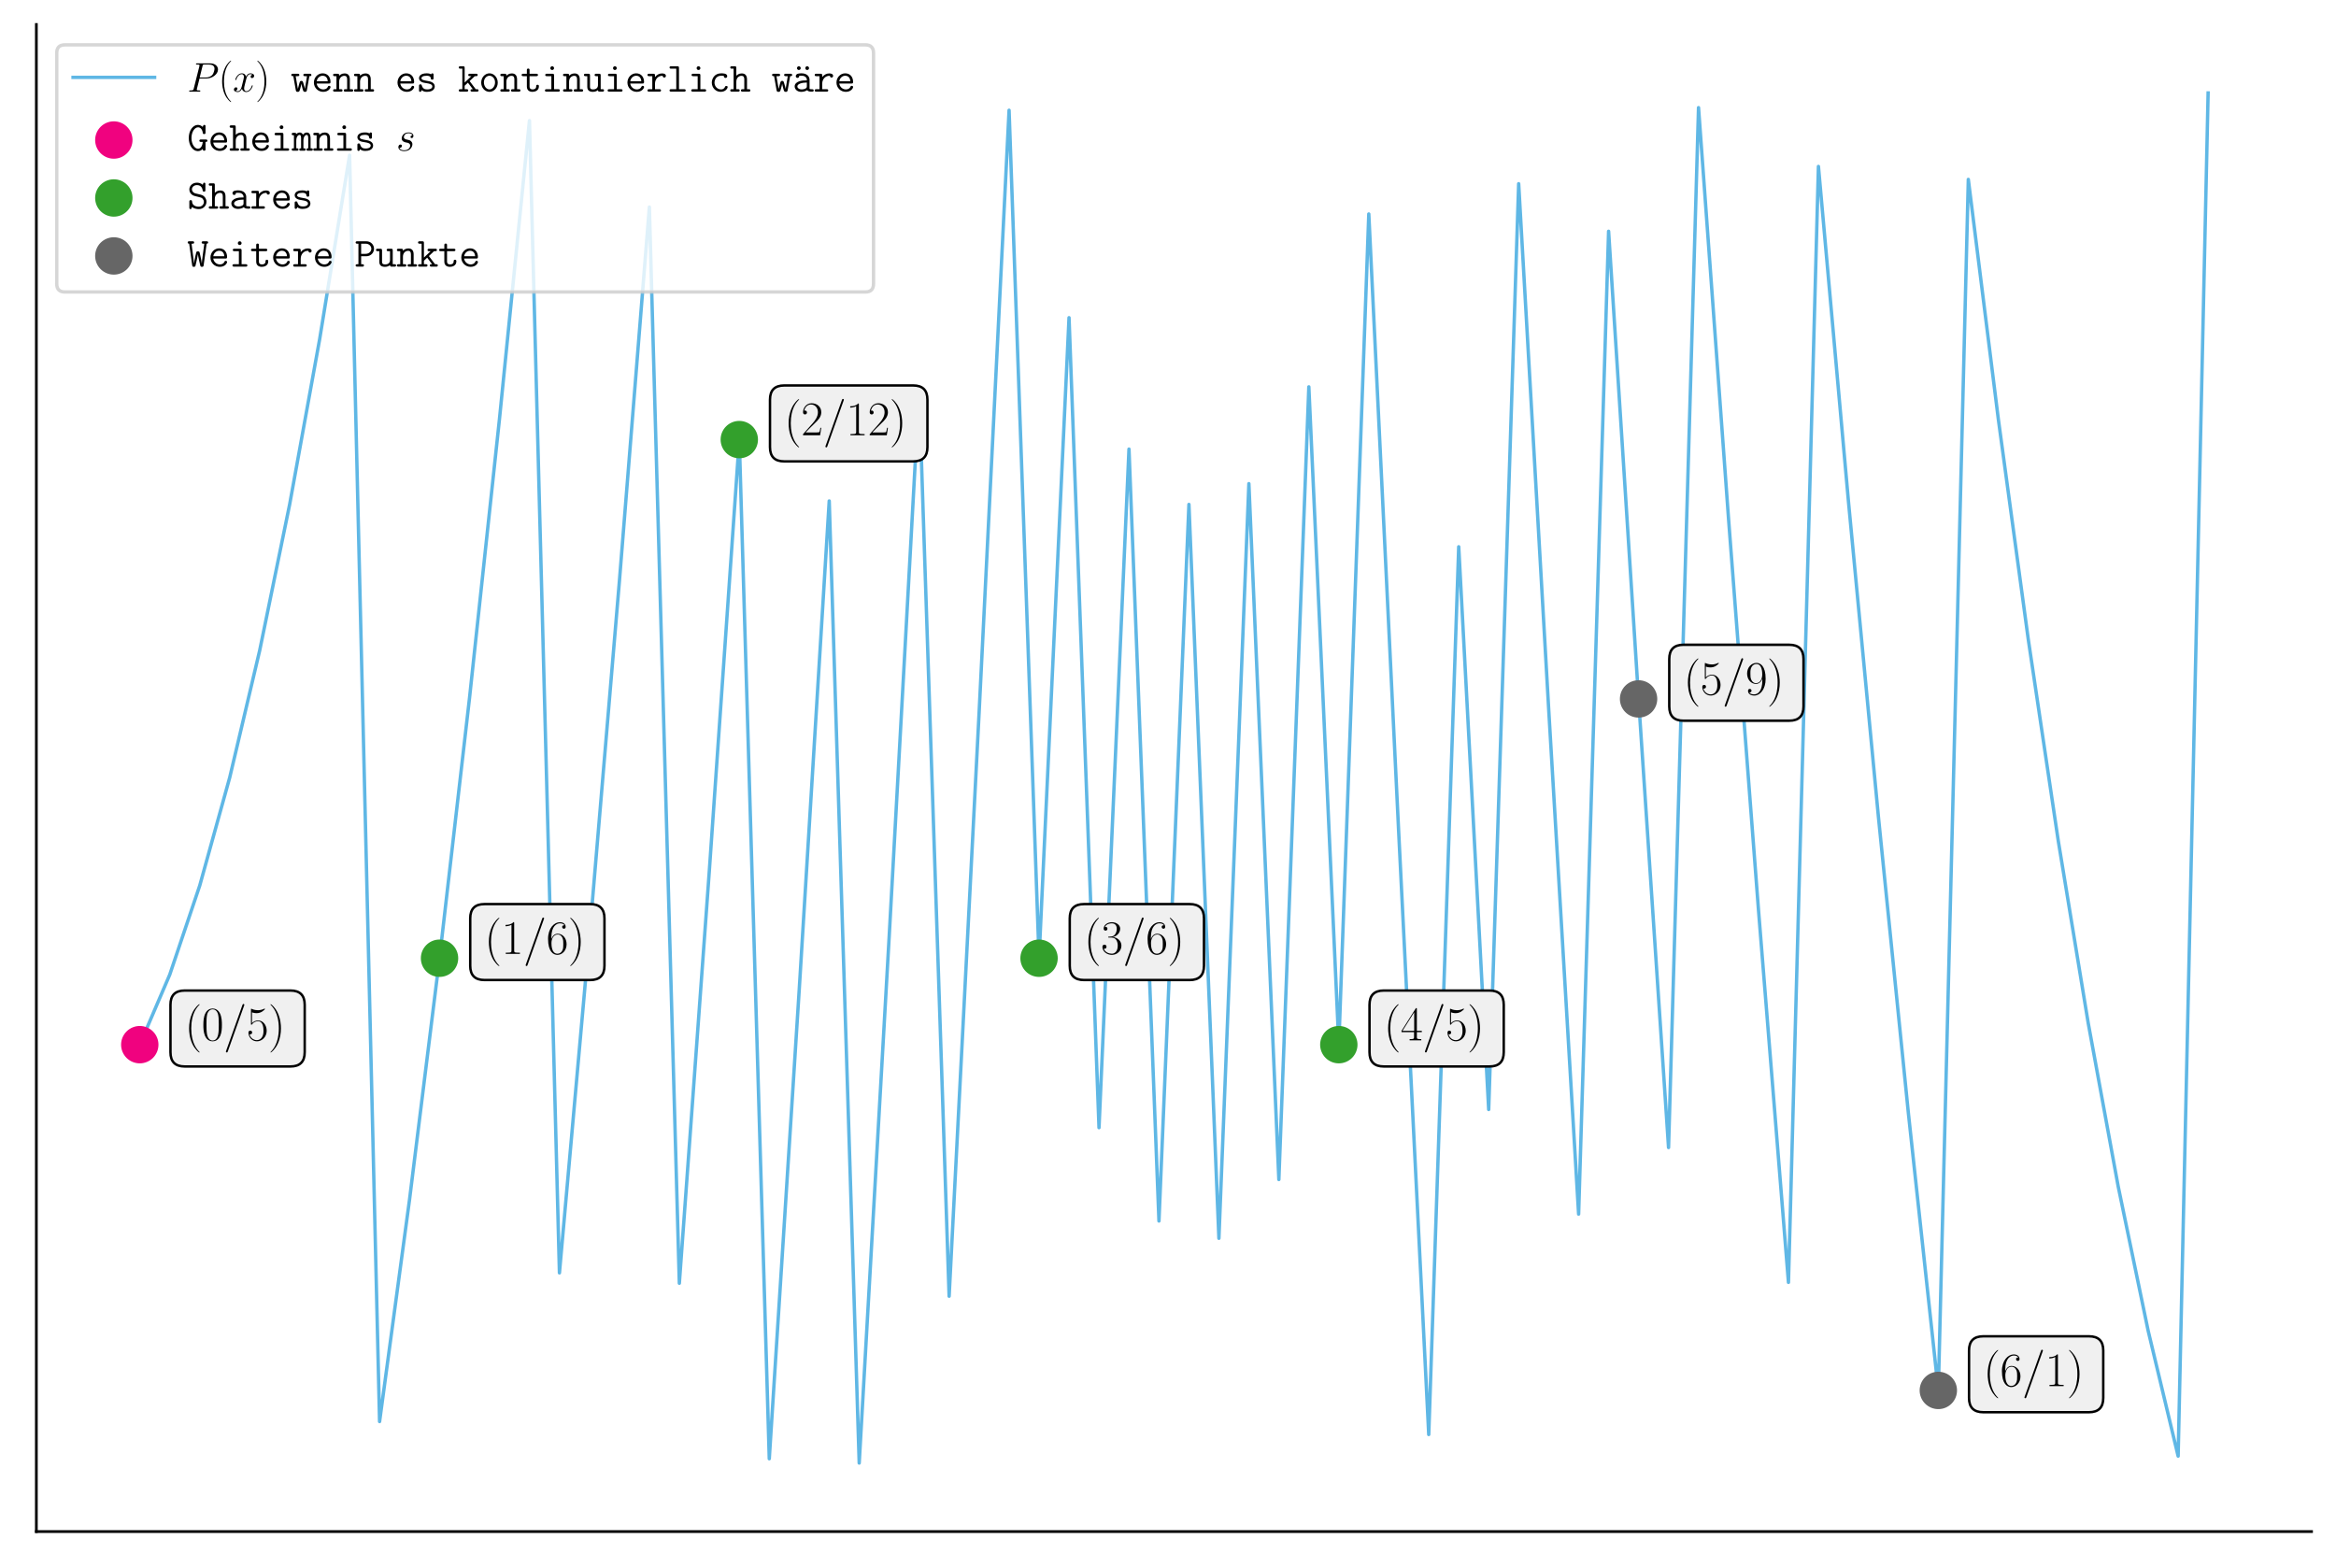 <?xml version="1.0" encoding="utf-8" standalone="no"?>
<!DOCTYPE svg PUBLIC "-//W3C//DTD SVG 1.1//EN"
  "http://www.w3.org/Graphics/SVG/1.1/DTD/svg11.dtd">
<svg height="461.42pt" version="1.1" viewBox="0 0 687.5 461.42" width="687.5pt" xmlns="http://www.w3.org/2000/svg" xmlns:xlink="http://www.w3.org/1999/xlink">
 <defs>
  <style type="text/css">*{stroke-linecap:butt;stroke-linejoin:round;}</style>
 </defs>
 <g id="figure_1">
  <g id="patch_1">
   <path d="M 0 461.42 
L 687.5 461.42 
L 687.5 0 
L 0 0 
z
" style="fill:#ffffff;"/>
  </g>
  <g id="axes_1">
   <g id="patch_2">
    <path d="M 10.7 450.72 
L 680.3 450.72 
L 680.3 7.2 
L 10.7 7.2 
z
" style="fill:#ffffff;"/>
   </g>
   <g id="line2d_1">
    <path clip-path="url(#p282e3730d9)" d="M 41.136 307.438 
L 49.958 286.833 
L 58.781 260.631 
L 67.603 228.833 
L 76.425 191.438 
L 85.247 148.447 
L 94.069 99.86 
L 102.891 45.676 
L 111.713 418.35 
L 120.536 352.973 
L 129.358 281.999 
L 138.18 205.429 
L 147.002 123.263 
L 155.824 35.5 
L 164.646 374.595 
L 173.468 275.64 
L 182.291 171.087 
L 191.113 60.939 
L 199.935 377.648 
L 208.757 256.306 
L 217.579 129.368 
L 226.401 429.288 
L 235.223 291.157 
L 244.045 147.43 
L 252.868 430.56 
L 261.69 275.64 
L 270.512 115.123 
L 279.334 381.464 
L 288.156 209.754 
L 296.978 32.448 
L 305.8 281.999 
L 314.623 93.5 
L 323.445 331.859 
L 332.267 132.167 
L 341.089 359.332 
L 349.911 148.447 
L 358.733 364.42 
L 367.555 142.342 
L 376.377 347.122 
L 385.2 113.851 
L 394.022 307.438 
L 402.844 62.974 
L 411.666 245.368 
L 420.488 422.165 
L 429.31 160.912 
L 438.132 326.517 
L 446.955 54.07 
L 455.777 208.482 
L 464.599 357.297 
L 473.421 68.062 
L 482.243 205.684 
L 491.065 337.71 
L 499.887 31.685 
L 508.709 152.517 
L 517.532 267.754 
L 526.354 377.394 
L 535.176 48.983 
L 543.998 147.43 
L 552.82 240.28 
L 561.642 327.534 
L 570.464 409.192 
L 579.287 52.798 
L 588.109 123.263 
L 596.931 188.131 
L 605.753 247.403 
L 614.575 301.078 
L 623.397 349.157 
L 632.219 391.639 
L 641.042 428.525 
L 649.864 27.36 
" style="fill:none;stroke:#5fb7e5;stroke-linecap:square;"/>
   </g>
   <g id="PathCollection_1">
    <defs>
     <path d="M 0 5 
C 1.326 5 2.598 4.473 3.536 3.536 
C 4.473 2.598 5 1.326 5 0 
C 5 -1.326 4.473 -2.598 3.536 -3.536 
C 2.598 -4.473 1.326 -5 0 -5 
C -1.326 -5 -2.598 -4.473 -3.536 -3.536 
C -4.473 -2.598 -5 -1.326 -5 0 
C -5 1.326 -4.473 2.598 -3.536 3.536 
C -2.598 4.473 -1.326 5 0 5 
z
" id="mdf81348f47" style="stroke:#f0027f;"/>
    </defs>
    <g clip-path="url(#p282e3730d9)">
     <use style="fill:#f0027f;stroke:#f0027f;" x="41.136" xlink:href="#mdf81348f47" y="307.438"/>
    </g>
   </g>
   <g id="PathCollection_2">
    <defs>
     <path d="M 0 5 
C 1.326 5 2.598 4.473 3.536 3.536 
C 4.473 2.598 5 1.326 5 -0 
C 5 -1.326 4.473 -2.598 3.536 -3.536 
C 2.598 -4.473 1.326 -5 0 -5 
C -1.326 -5 -2.598 -4.473 -3.536 -3.536 
C -4.473 -2.598 -5 -1.326 -5 0 
C -5 1.326 -4.473 2.598 -3.536 3.536 
C -2.598 4.473 -1.326 5 0 5 
z
" id="C0_0_691c798077"/>
    </defs>
    <g clip-path="url(#p282e3730d9)">
     <use style="fill:#33a02c;stroke:#33a02c;" x="129.358" xlink:href="#C0_0_691c798077" y="281.999"/>
    </g>
    <g clip-path="url(#p282e3730d9)">
     <use style="fill:#33a02c;stroke:#33a02c;" x="217.579" xlink:href="#C0_0_691c798077" y="129.368"/>
    </g>
    <g clip-path="url(#p282e3730d9)">
     <use style="fill:#33a02c;stroke:#33a02c;" x="305.8" xlink:href="#C0_0_691c798077" y="281.999"/>
    </g>
    <g clip-path="url(#p282e3730d9)">
     <use style="fill:#33a02c;stroke:#33a02c;" x="394.022" xlink:href="#C0_0_691c798077" y="307.438"/>
    </g>
    <g clip-path="url(#p282e3730d9)">
     <use style="fill:#666666;stroke:#666666;" x="482.243" xlink:href="#C0_0_691c798077" y="205.684"/>
    </g>
   </g>
   <g id="PathCollection_3">
    <defs>
     <path d="M 0 5 
C 1.326 5 2.598 4.473 3.536 3.536 
C 4.473 2.598 5 1.326 5 0 
C 5 -1.326 4.473 -2.598 3.536 -3.536 
C 2.598 -4.473 1.326 -5 0 -5 
C -1.326 -5 -2.598 -4.473 -3.536 -3.536 
C -4.473 -2.598 -5 -1.326 -5 0 
C -5 1.326 -4.473 2.598 -3.536 3.536 
C -2.598 4.473 -1.326 5 0 5 
z
" id="m250a70aa8b" style="stroke:#666666;"/>
    </defs>
    <g clip-path="url(#p282e3730d9)">
     <use style="fill:#666666;stroke:#666666;" x="570.464" xlink:href="#m250a70aa8b" y="409.192"/>
    </g>
   </g>
   <g id="patch_3">
    <path d="M 10.7 450.72 
L 10.7 7.2 
" style="fill:none;stroke:#000000;stroke-linecap:square;stroke-linejoin:miter;stroke-width:0.8;"/>
   </g>
   <g id="patch_4">
    <path d="M 10.7 450.72 
L 680.3 450.72 
" style="fill:none;stroke:#000000;stroke-linecap:square;stroke-linejoin:miter;stroke-width:0.8;"/>
   </g>
   <g id="text_1">
    <g id="patch_5">
     <path d="M 54.37 313.853 
L 85.477 313.853 
Q 89.677 313.853 89.677 309.653 
L 89.677 295.705 
Q 89.677 291.505 85.477 291.505 
L 54.37 291.505 
Q 50.17 291.505 50.17 295.705 
L 50.17 309.653 
Q 50.17 313.853 54.37 313.853 
z
" style="fill:#f0f0f0;stroke:#000000;stroke-linejoin:miter;stroke-width:0.72;"/>
    </g>
    <!-- $(0/5)$ -->
    <g transform="translate(54.37 306.166)scale(0.14 -0.14)">
     <defs>
      <path d="M 1958 -1561 
C 1958 -1555 1958 -1542 1939 -1523 
C 1645 -1224 858 -407 858 1581 
C 858 3569 1632 4379 1946 4697 
C 1946 4704 1958 4717 1958 4736 
C 1958 4755 1939 4768 1914 4768 
C 1843 4768 1299 4296 986 3594 
C 666 2887 576 2199 576 1588 
C 576 1128 621 351 1005 -471 
C 1312 -1135 1837 -1600 1914 -1600 
C 1946 -1600 1958 -1587 1958 -1561 
z
" id="CMR17-28" transform="scale(0.016)"/>
      <path d="M 2688 2025 
C 2688 2416 2682 3080 2413 3591 
C 2176 4039 1798 4198 1466 4198 
C 1158 4198 768 4058 525 3597 
C 269 3118 243 2524 243 2025 
C 243 1661 250 1106 448 619 
C 723 -39 1216 -128 1466 -128 
C 1760 -128 2208 -7 2470 600 
C 2662 1042 2688 1559 2688 2025 
z
M 1466 -26 
C 1056 -26 813 325 723 812 
C 653 1188 653 1738 653 2096 
C 653 2588 653 2997 736 3387 
C 858 3929 1216 4096 1466 4096 
C 1728 4096 2067 3923 2189 3400 
C 2272 3036 2278 2607 2278 2096 
C 2278 1680 2278 1169 2202 792 
C 2067 95 1690 -26 1466 -26 
z
" id="CMR17-30" transform="scale(0.016)"/>
      <path d="M 2746 4562 
C 2746 4569 2784 4666 2784 4678 
C 2784 4755 2720 4800 2669 4800 
C 2637 4800 2579 4800 2528 4659 
L 384 -1363 
C 384 -1370 346 -1465 346 -1478 
C 346 -1555 410 -1600 461 -1600 
C 499 -1600 557 -1593 602 -1459 
L 2746 4562 
z
" id="CMMI12-3d" transform="scale(0.016)"/>
      <path d="M 730 3692 
C 794 3666 1056 3584 1325 3584 
C 1920 3584 2246 3911 2432 4100 
C 2432 4157 2432 4192 2394 4192 
C 2387 4192 2374 4192 2323 4163 
C 2099 4058 1837 3973 1517 3973 
C 1325 3973 1037 3999 723 4139 
C 653 4171 640 4171 634 4171 
C 602 4171 595 4164 595 4037 
L 595 2203 
C 595 2089 595 2057 659 2057 
C 691 2057 704 2070 736 2114 
C 941 2401 1222 2522 1542 2522 
C 1766 2522 2246 2382 2246 1289 
C 2246 1085 2246 715 2054 421 
C 1894 159 1645 25 1370 25 
C 947 25 518 320 403 814 
C 429 807 480 795 506 795 
C 589 795 749 840 749 1038 
C 749 1210 627 1280 506 1280 
C 358 1280 262 1190 262 1011 
C 262 454 704 -128 1382 -128 
C 2042 -128 2669 440 2669 1264 
C 2669 2030 2170 2624 1549 2624 
C 1222 2624 947 2503 730 2274 
L 730 3692 
z
" id="CMR17-35" transform="scale(0.016)"/>
      <path d="M 1683 1581 
C 1683 2040 1638 2817 1254 3639 
C 947 4303 422 4768 346 4768 
C 326 4768 301 4761 301 4729 
C 301 4717 307 4710 314 4697 
C 621 4378 1402 3568 1402 1584 
C 1402 -407 627 -1217 314 -1537 
C 307 -1549 301 -1556 301 -1568 
C 301 -1600 326 -1600 346 -1600 
C 416 -1600 960 -1128 1274 -426 
C 1594 281 1683 969 1683 1581 
z
" id="CMR17-29" transform="scale(0.016)"/>
     </defs>
     <use transform="scale(0.996)" xlink:href="#CMR17-28"/>
     <use transform="translate(35.281 0)scale(0.996)" xlink:href="#CMR17-30"/>
     <use transform="translate(80.971 0)scale(0.996)" xlink:href="#CMMI12-3d"/>
     <use transform="translate(129.746 0)scale(0.996)" xlink:href="#CMR17-35"/>
     <use transform="translate(175.437 0)scale(0.996)" xlink:href="#CMR17-29"/>
    </g>
   </g>
   <g id="text_2">
    <g id="patch_6">
     <path d="M 142.591 288.414 
L 173.698 288.414 
Q 177.898 288.414 177.898 284.214 
L 177.898 270.267 
Q 177.898 266.067 173.698 266.067 
L 142.591 266.067 
Q 138.391 266.067 138.391 270.267 
L 138.391 284.214 
Q 138.391 288.414 142.591 288.414 
z
" style="fill:#f0f0f0;stroke:#000000;stroke-linejoin:miter;stroke-width:0.72;"/>
    </g>
    <!-- $(1/6)$ -->
    <g transform="translate(142.591 280.727)scale(0.14 -0.14)">
     <defs>
      <path d="M 1702 4058 
C 1702 4192 1696 4192 1606 4192 
C 1357 3916 979 3827 621 3827 
C 602 3827 570 3827 563 3808 
C 557 3795 557 3782 557 3648 
C 755 3648 1088 3686 1344 3839 
L 1344 461 
C 1344 236 1331 160 781 160 
L 589 160 
L 589 0 
C 896 0 1216 0 1523 0 
C 1830 0 2150 0 2458 0 
L 2458 160 
L 2266 160 
C 1715 160 1702 230 1702 458 
L 1702 4058 
z
" id="CMR17-31" transform="scale(0.016)"/>
      <path d="M 678 2176 
C 678 3690 1395 4032 1811 4032 
C 1946 4032 2272 4009 2400 3776 
C 2298 3776 2106 3776 2106 3553 
C 2106 3381 2246 3323 2336 3323 
C 2394 3323 2566 3348 2566 3560 
C 2566 3954 2246 4179 1805 4179 
C 1043 4179 243 3390 243 1984 
C 243 253 966 -128 1478 -128 
C 2099 -128 2688 427 2688 1283 
C 2688 2081 2170 2662 1517 2662 
C 1126 2662 838 2407 678 1960 
L 678 2176 
z
M 1478 25 
C 691 25 691 1200 691 1436 
C 691 1896 909 2560 1504 2560 
C 1613 2560 1926 2560 2138 2120 
C 2253 1870 2253 1609 2253 1289 
C 2253 944 2253 690 2118 434 
C 1978 171 1773 25 1478 25 
z
" id="CMR17-36" transform="scale(0.016)"/>
     </defs>
     <use transform="scale(0.996)" xlink:href="#CMR17-28"/>
     <use transform="translate(35.281 0)scale(0.996)" xlink:href="#CMR17-31"/>
     <use transform="translate(80.971 0)scale(0.996)" xlink:href="#CMMI12-3d"/>
     <use transform="translate(129.746 0)scale(0.996)" xlink:href="#CMR17-36"/>
     <use transform="translate(175.437 0)scale(0.996)" xlink:href="#CMR17-29"/>
    </g>
   </g>
   <g id="text_3">
    <g id="patch_7">
     <path d="M 230.812 135.783 
L 268.748 135.783 
Q 272.948 135.783 272.948 131.583 
L 272.948 117.636 
Q 272.948 113.436 268.748 113.436 
L 230.812 113.436 
Q 226.612 113.436 226.612 117.636 
L 226.612 131.583 
Q 226.612 135.783 230.812 135.783 
z
" style="fill:#f0f0f0;stroke:#000000;stroke-linejoin:miter;stroke-width:0.72;"/>
    </g>
    <!-- $(2/12)$ -->
    <g transform="translate(230.812 128.096)scale(0.14 -0.14)">
     <defs>
      <path d="M 2669 989 
L 2554 989 
C 2490 536 2438 459 2413 420 
C 2381 369 1920 369 1830 369 
L 602 369 
C 832 619 1280 1072 1824 1597 
C 2214 1967 2669 2402 2669 3035 
C 2669 3790 2067 4224 1395 4224 
C 691 4224 262 3604 262 3030 
C 262 2780 448 2748 525 2748 
C 589 2748 781 2787 781 3010 
C 781 3207 614 3264 525 3264 
C 486 3264 448 3258 422 3245 
C 544 3790 915 4058 1306 4058 
C 1862 4058 2227 3617 2227 3035 
C 2227 2479 1901 2000 1536 1584 
L 262 146 
L 262 0 
L 2515 0 
L 2669 989 
z
" id="CMR17-32" transform="scale(0.016)"/>
     </defs>
     <use transform="scale(0.996)" xlink:href="#CMR17-28"/>
     <use transform="translate(35.281 0)scale(0.996)" xlink:href="#CMR17-32"/>
     <use transform="translate(80.971 0)scale(0.996)" xlink:href="#CMMI12-3d"/>
     <use transform="translate(129.746 0)scale(0.996)" xlink:href="#CMR17-31"/>
     <use transform="translate(175.437 0)scale(0.996)" xlink:href="#CMR17-32"/>
     <use transform="translate(221.127 0)scale(0.996)" xlink:href="#CMR17-29"/>
    </g>
   </g>
   <g id="text_4">
    <g id="patch_8">
     <path d="M 319.034 288.414 
L 350.141 288.414 
Q 354.341 288.414 354.341 284.214 
L 354.341 270.267 
Q 354.341 266.067 350.141 266.067 
L 319.034 266.067 
Q 314.834 266.067 314.834 270.267 
L 314.834 284.214 
Q 314.834 288.414 319.034 288.414 
z
" style="fill:#f0f0f0;stroke:#000000;stroke-linejoin:miter;stroke-width:0.72;"/>
    </g>
    <!-- $(3/6)$ -->
    <g transform="translate(319.034 280.727)scale(0.14 -0.14)">
     <defs>
      <path d="M 1414 2157 
C 1984 2157 2234 1662 2234 1090 
C 2234 320 1824 25 1453 25 
C 1114 25 563 194 390 693 
C 422 680 454 680 486 680 
C 640 680 755 782 755 948 
C 755 1133 614 1216 486 1216 
C 378 1216 211 1165 211 926 
C 211 335 787 -128 1466 -128 
C 2176 -128 2720 430 2720 1085 
C 2720 1707 2208 2157 1600 2227 
C 2086 2328 2554 2756 2554 3329 
C 2554 3820 2048 4179 1472 4179 
C 890 4179 378 3829 378 3329 
C 378 3110 544 3072 627 3072 
C 762 3072 877 3155 877 3321 
C 877 3486 762 3569 627 3569 
C 602 3569 570 3569 544 3557 
C 730 3959 1235 4032 1459 4032 
C 1683 4032 2106 3925 2106 3320 
C 2106 3143 2080 2828 1862 2550 
C 1670 2304 1453 2304 1242 2284 
C 1210 2284 1062 2269 1037 2269 
C 992 2263 966 2257 966 2208 
C 966 2163 973 2157 1101 2157 
L 1414 2157 
z
" id="CMR17-33" transform="scale(0.016)"/>
     </defs>
     <use transform="scale(0.996)" xlink:href="#CMR17-28"/>
     <use transform="translate(35.281 0)scale(0.996)" xlink:href="#CMR17-33"/>
     <use transform="translate(80.971 0)scale(0.996)" xlink:href="#CMMI12-3d"/>
     <use transform="translate(129.746 0)scale(0.996)" xlink:href="#CMR17-36"/>
     <use transform="translate(175.437 0)scale(0.996)" xlink:href="#CMR17-29"/>
    </g>
   </g>
   <g id="text_5">
    <g id="patch_9">
     <path d="M 407.255 313.853 
L 438.363 313.853 
Q 442.562 313.853 442.562 309.653 
L 442.562 295.705 
Q 442.562 291.505 438.363 291.505 
L 407.255 291.505 
Q 403.055 291.505 403.055 295.705 
L 403.055 309.653 
Q 403.055 313.853 407.255 313.853 
z
" style="fill:#f0f0f0;stroke:#000000;stroke-linejoin:miter;stroke-width:0.72;"/>
    </g>
    <!-- $(4/5)$ -->
    <g transform="translate(407.255 306.166)scale(0.14 -0.14)">
     <defs>
      <path d="M 2150 4122 
C 2150 4256 2144 4256 2029 4256 
L 128 1254 
L 128 1088 
L 1779 1088 
L 1779 457 
C 1779 224 1766 160 1318 160 
L 1197 160 
L 1197 0 
C 1402 0 1747 0 1965 0 
C 2182 0 2528 0 2733 0 
L 2733 160 
L 2611 160 
C 2163 160 2150 224 2150 457 
L 2150 1088 
L 2803 1088 
L 2803 1254 
L 2150 1254 
L 2150 4122 
z
M 1798 3703 
L 1798 1254 
L 256 1254 
L 1798 3703 
z
" id="CMR17-34" transform="scale(0.016)"/>
     </defs>
     <use transform="scale(0.996)" xlink:href="#CMR17-28"/>
     <use transform="translate(35.281 0)scale(0.996)" xlink:href="#CMR17-34"/>
     <use transform="translate(80.971 0)scale(0.996)" xlink:href="#CMMI12-3d"/>
     <use transform="translate(129.746 0)scale(0.996)" xlink:href="#CMR17-35"/>
     <use transform="translate(175.437 0)scale(0.996)" xlink:href="#CMR17-29"/>
    </g>
   </g>
   <g id="text_6">
    <g id="patch_10">
     <path d="M 495.476 212.099 
L 526.584 212.099 
Q 530.784 212.099 530.784 207.899 
L 530.784 193.951 
Q 530.784 189.751 526.584 189.751 
L 495.476 189.751 
Q 491.276 189.751 491.276 193.951 
L 491.276 207.899 
Q 491.276 212.099 495.476 212.099 
z
" style="fill:#f0f0f0;stroke:#000000;stroke-linejoin:miter;stroke-width:0.72;"/>
    </g>
    <!-- $(5/9)$ -->
    <g transform="translate(495.476 204.412)scale(0.14 -0.14)">
     <defs>
      <path d="M 2253 1864 
C 2253 464 1670 31 1190 31 
C 1043 31 685 31 538 294 
C 704 268 826 357 826 518 
C 826 692 685 749 595 749 
C 538 749 365 723 365 506 
C 365 71 742 -128 1203 -128 
C 1939 -128 2688 674 2688 2073 
C 2688 3817 1971 4179 1485 4179 
C 851 4179 243 3628 243 2778 
C 243 1991 762 1408 1414 1408 
C 1952 1408 2189 1903 2253 2112 
L 2253 1864 
z
M 1427 1510 
C 1254 1510 1011 1542 813 1922 
C 678 2169 678 2461 678 2771 
C 678 3146 678 3405 858 3684 
C 947 3817 1114 4032 1485 4032 
C 2240 4032 2240 2885 2240 2632 
C 2240 2182 2035 1510 1427 1510 
z
" id="CMR17-39" transform="scale(0.016)"/>
     </defs>
     <use transform="scale(0.996)" xlink:href="#CMR17-28"/>
     <use transform="translate(35.281 0)scale(0.996)" xlink:href="#CMR17-35"/>
     <use transform="translate(80.971 0)scale(0.996)" xlink:href="#CMMI12-3d"/>
     <use transform="translate(129.746 0)scale(0.996)" xlink:href="#CMR17-39"/>
     <use transform="translate(175.437 0)scale(0.996)" xlink:href="#CMR17-29"/>
    </g>
   </g>
   <g id="text_7">
    <g id="patch_11">
     <path d="M 583.698 415.607 
L 614.805 415.607 
Q 619.005 415.607 619.005 411.407 
L 619.005 397.459 
Q 619.005 393.259 614.805 393.259 
L 583.698 393.259 
Q 579.498 393.259 579.498 397.459 
L 579.498 411.407 
Q 579.498 415.607 583.698 415.607 
z
" style="fill:#f0f0f0;stroke:#000000;stroke-linejoin:miter;stroke-width:0.72;"/>
    </g>
    <!-- $(6/1)$ -->
    <g transform="translate(583.698 407.92)scale(0.14 -0.14)">
     <use transform="scale(0.996)" xlink:href="#CMR17-28"/>
     <use transform="translate(35.281 0)scale(0.996)" xlink:href="#CMR17-36"/>
     <use transform="translate(80.971 0)scale(0.996)" xlink:href="#CMMI12-3d"/>
     <use transform="translate(129.746 0)scale(0.996)" xlink:href="#CMR17-31"/>
     <use transform="translate(175.437 0)scale(0.996)" xlink:href="#CMR17-29"/>
    </g>
   </g>
   <g id="legend_1">
    <g id="patch_12">
     <path d="M 19.1 85.925 
L 254.682 85.925 
Q 257.082 85.925 257.082 83.525 
L 257.082 15.6 
Q 257.082 13.2 254.682 13.2 
L 19.1 13.2 
Q 16.7 13.2 16.7 15.6 
L 16.7 83.525 
Q 16.7 85.925 19.1 85.925 
z
" style="fill:#ffffff;opacity:0.8;stroke:#cccccc;stroke-linejoin:miter;"/>
    </g>
    <g id="line2d_2">
     <path d="M 21.5 22.766 
L 45.5 22.766 
" style="fill:none;stroke:#5fb7e5;stroke-linecap:square;"/>
    </g>
    <g id="line2d_3"/>
    <g id="text_8">
     <!-- $P(x)$ wenn es kontinuierlich wäre -->
     <g transform="translate(55.1 26.966)scale(0.12 -0.12)">
      <defs>
       <path d="M 1894 2023 
L 2970 2023 
C 3853 2023 4736 2673 4736 3401 
C 4736 3898 4314 4352 3507 4352 
L 1530 4352 
C 1408 4352 1350 4352 1350 4231 
C 1350 4167 1408 4167 1504 4167 
C 1894 4167 1894 4116 1894 4046 
C 1894 4034 1894 3995 1869 3899 
L 1005 472 
C 947 249 934 185 486 185 
C 365 185 301 185 301 70 
C 301 0 358 0 397 0 
C 518 0 646 0 768 0 
L 1517 0 
C 1638 0 1773 0 1894 0 
C 1946 0 2016 0 2016 121 
C 2016 185 1958 185 1862 185 
C 1478 185 1472 230 1472 293 
C 1472 325 1478 369 1485 401 
L 1894 2023 
z
M 2355 3930 
C 2413 4167 2438 4167 2688 4167 
L 3322 4167 
C 3802 4167 4198 4013 4198 3535 
C 4198 3369 4115 2827 3821 2534 
C 3712 2419 3405 2176 2822 2176 
L 1920 2176 
L 2355 3930 
z
" id="CMMI12-50" transform="scale(0.016)"/>
       <path d="M 3034 2606 
C 2829 2567 2752 2414 2752 2293 
C 2752 2139 2874 2088 2963 2088 
C 3155 2088 3290 2254 3290 2427 
C 3290 2695 2982 2816 2714 2816 
C 2323 2816 2106 2433 2048 2312 
C 1901 2816 1504 2816 1389 2816 
C 736 2816 390 1980 390 1839 
C 390 1814 416 1782 461 1782 
C 512 1782 525 1820 538 1846 
C 755 2555 1184 2689 1370 2689 
C 1658 2689 1715 2420 1715 2267 
C 1715 2127 1677 1980 1600 1673 
L 1382 798 
C 1286 415 1101 64 762 64 
C 730 64 570 64 435 147 
C 666 192 717 383 717 460 
C 717 588 621 664 499 664 
C 346 664 179 530 179 326 
C 179 57 480 -64 755 -64 
C 1062 -64 1280 179 1414 441 
C 1517 64 1837 -64 2074 -64 
C 2726 -64 3072 773 3072 913 
C 3072 945 3046 971 3008 971 
C 2950 971 2944 939 2925 888 
C 2752 326 2381 64 2093 64 
C 1869 64 1747 230 1747 492 
C 1747 632 1773 734 1875 1156 
L 2099 2024 
C 2195 2408 2413 2689 2707 2689 
C 2720 2689 2899 2689 3034 2606 
z
" id="CMMI12-78" transform="scale(0.016)"/>
       <path d="M 2880 2381 
C 3034 2381 3194 2381 3194 2567 
C 3194 2752 3021 2752 2931 2752 
L 2214 2752 
C 2125 2752 1952 2752 1952 2567 
C 1952 2381 2125 2381 2214 2381 
L 2515 2381 
L 2195 434 
L 2189 434 
C 2163 601 2061 958 1997 1162 
C 1882 1577 1862 1654 1651 1654 
C 1446 1654 1421 1577 1306 1168 
C 1178 734 1133 549 1114 434 
L 1107 434 
L 774 2381 
L 1075 2381 
C 1165 2381 1338 2381 1338 2567 
C 1338 2752 1165 2752 1075 2752 
L 358 2752 
C 269 2752 96 2752 96 2567 
C 96 2381 256 2381 410 2381 
L 794 210 
C 832 -13 934 -32 1082 -32 
C 1331 -32 1344 19 1472 460 
C 1530 683 1632 1034 1651 1207 
L 1658 1207 
C 1664 1123 1696 945 1830 453 
C 1958 26 1971 -32 2214 -32 
C 2323 -32 2451 -32 2496 204 
L 2880 2381 
z
" id="CMTT12-77" transform="scale(0.016)"/>
       <path d="M 2662 1248 
C 2797 1248 2918 1248 2918 1482 
C 2918 2221 2496 2816 1696 2816 
C 954 2816 358 2177 358 1398 
C 358 594 1005 -32 1792 -32 
C 2618 -32 2918 541 2918 709 
C 2918 748 2906 891 2707 891 
C 2586 891 2547 845 2509 748 
C 2349 371 1933 339 1811 339 
C 1280 339 858 748 787 1248 
L 2662 1248 
z
M 794 1600 
C 877 2132 1293 2445 1696 2445 
C 2336 2445 2470 1913 2496 1600 
L 794 1600 
z
" id="CMTT12-65" transform="scale(0.016)"/>
       <path d="M 2675 1879 
C 2675 2507 2381 2803 1856 2803 
C 1421 2803 1139 2560 1030 2438 
C 1030 2666 1030 2752 774 2752 
L 352 2752 
C 262 2752 96 2752 96 2567 
C 96 2381 262 2381 352 2381 
L 614 2381 
L 614 371 
L 352 371 
C 262 371 96 371 96 186 
C 96 0 262 0 352 0 
L 1293 0 
C 1382 0 1549 0 1549 186 
C 1549 371 1382 371 1293 371 
L 1030 371 
L 1030 1533 
C 1030 2155 1466 2432 1811 2432 
C 2182 2432 2259 2219 2259 1854 
L 2259 371 
L 1997 371 
C 1907 371 1741 371 1741 186 
C 1741 0 1907 0 1997 0 
L 2938 0 
C 3027 0 3194 0 3194 186 
C 3194 371 3027 371 2938 371 
L 2675 371 
L 2675 1879 
z
" id="CMTT12-6e" transform="scale(0.016)"/>
       <path d="M 2688 2573 
C 2688 2675 2688 2816 2509 2816 
C 2355 2816 2317 2669 2317 2662 
C 2061 2816 1766 2816 1638 2816 
C 595 2816 454 2286 454 2069 
C 454 1807 608 1629 826 1507 
C 1030 1392 1216 1361 1741 1278 
C 1990 1233 2502 1150 2502 799 
C 2502 562 2285 339 1690 339 
C 1280 339 1011 499 877 960 
C 845 1049 826 1120 666 1120 
C 454 1120 454 998 454 870 
L 454 211 
C 454 108 454 -32 634 -32 
C 710 -32 768 -32 864 230 
C 1158 -32 1491 -32 1690 -32 
C 2874 -32 2874 734 2874 798 
C 2874 1461 2080 1596 1773 1640 
C 1210 1736 826 1800 826 2068 
C 826 2241 1024 2445 1626 2445 
C 2234 2445 2259 2157 2272 1990 
C 2285 1862 2400 1843 2477 1843 
C 2688 1843 2688 1958 2688 2086 
L 2688 2573 
z
" id="CMTT12-73" transform="scale(0.016)"/>
       <path d="M 1805 1628 
L 2598 2381 
L 2790 2381 
C 2880 2381 3046 2381 3046 2567 
C 3046 2752 2880 2752 2790 2752 
L 1856 2752 
C 1766 2752 1594 2752 1594 2567 
C 1594 2381 1766 2381 1856 2381 
L 2080 2381 
L 1043 1398 
L 1043 3642 
C 1043 3840 1005 3904 787 3904 
L 397 3904 
C 307 3904 134 3904 134 3719 
C 134 3533 307 3533 397 3533 
L 685 3533 
L 685 371 
L 397 371 
C 307 371 134 371 134 186 
C 134 0 307 0 397 0 
L 1331 0 
C 1421 0 1594 0 1594 186 
C 1594 371 1421 371 1331 371 
L 1043 371 
L 1043 907 
L 1542 1379 
L 2304 371 
C 2099 371 1946 371 1946 186 
C 1946 0 2118 0 2208 0 
L 2925 0 
C 3014 0 3181 0 3181 186 
C 3181 371 3014 371 2925 371 
L 2752 371 
L 1805 1628 
z
" id="CMTT12-6b" transform="scale(0.016)"/>
       <path d="M 2918 1385 
C 2918 2183 2336 2816 1645 2816 
C 954 2816 371 2183 371 1385 
C 371 581 960 -32 1645 -32 
C 2330 -32 2918 581 2918 1385 
z
M 1645 339 
C 1184 339 787 824 787 1430 
C 787 2023 1197 2445 1645 2445 
C 2093 2445 2502 2023 2502 1430 
C 2502 818 2106 339 1645 339 
z
" id="CMTT12-6f" transform="scale(0.016)"/>
       <path d="M 1382 2381 
L 2419 2381 
C 2509 2381 2675 2381 2675 2567 
C 2675 2752 2509 2752 2419 2752 
L 1382 2752 
L 1382 3285 
C 1382 3402 1382 3552 1178 3552 
C 966 3552 966 3402 966 3285 
L 966 2752 
L 422 2752 
C 333 2752 160 2752 160 2567 
C 160 2381 326 2381 416 2381 
L 966 2381 
L 966 776 
C 966 184 1376 -32 1837 -32 
C 2182 -32 2816 139 2816 790 
C 2816 918 2816 1058 2605 1058 
C 2400 1058 2400 918 2400 785 
C 2394 403 2029 339 1882 339 
C 1382 339 1382 657 1382 809 
L 1382 2381 
z
" id="CMTT12-74" transform="scale(0.016)"/>
       <path d="M 1933 3616 
C 1933 3776 1805 3904 1645 3904 
C 1485 3904 1357 3776 1357 3616 
C 1357 3456 1485 3328 1645 3328 
C 1805 3328 1933 3456 1933 3616 
z
M 832 2752 
C 742 2752 576 2752 576 2567 
C 576 2381 742 2381 832 2381 
L 1517 2381 
L 1517 371 
L 787 371 
C 698 371 525 371 525 186 
C 525 0 698 0 787 0 
L 2566 0 
C 2656 0 2822 0 2822 186 
C 2822 371 2656 371 2566 371 
L 1933 371 
L 1933 2491 
C 1933 2688 1894 2752 1677 2752 
L 832 2752 
z
" id="CMTT12-69" transform="scale(0.016)"/>
       <path d="M 2675 2491 
C 2675 2688 2637 2752 2419 2752 
L 1997 2752 
C 1907 2752 1741 2752 1741 2567 
C 1741 2381 1907 2381 1997 2381 
L 2259 2381 
L 2259 1000 
C 2259 479 1824 339 1536 339 
C 1030 339 1030 568 1030 766 
L 1030 2491 
C 1030 2688 992 2752 774 2752 
L 352 2752 
C 262 2752 96 2752 96 2567 
C 96 2381 262 2381 352 2381 
L 614 2381 
L 614 732 
C 614 146 998 -32 1491 -32 
C 1882 -32 2125 127 2253 235 
C 2253 0 2406 0 2515 0 
L 2938 0 
C 3027 0 3194 0 3194 186 
C 3194 371 3027 371 2938 371 
L 2675 371 
L 2675 2491 
z
" id="CMTT12-75" transform="scale(0.016)"/>
       <path d="M 1382 1212 
C 1382 1976 1920 2432 2464 2432 
C 2496 2432 2534 2432 2566 2425 
C 2586 2185 2765 2165 2810 2165 
C 2957 2165 3059 2275 3059 2418 
C 3059 2698 2790 2803 2470 2803 
C 2042 2803 1677 2607 1382 2241 
L 1382 2491 
C 1382 2688 1344 2752 1126 2752 
L 480 2752 
C 390 2752 224 2752 224 2567 
C 224 2381 390 2381 480 2381 
L 966 2381 
L 966 371 
L 480 371 
C 390 371 224 371 224 186 
C 224 0 390 0 480 0 
L 2054 0 
C 2144 0 2310 0 2310 186 
C 2310 371 2144 371 2054 371 
L 1382 371 
L 1382 1212 
z
" id="CMTT12-72" transform="scale(0.016)"/>
       <path d="M 1856 3642 
C 1856 3840 1818 3904 1600 3904 
L 659 3904 
C 570 3904 403 3904 403 3719 
C 403 3533 570 3533 659 3533 
L 1440 3533 
L 1440 371 
L 659 371 
C 570 371 403 371 403 186 
C 403 0 570 0 659 0 
L 2637 0 
C 2726 0 2893 0 2893 186 
C 2893 371 2726 371 2637 371 
L 1856 371 
L 1856 3642 
z
" id="CMTT12-6c" transform="scale(0.016)"/>
       <path d="M 2918 702 
C 2918 868 2758 868 2707 868 
C 2560 868 2534 817 2502 728 
C 2362 377 2048 339 1894 339 
C 1350 339 890 792 890 1385 
C 890 1711 1075 2445 1914 2445 
C 2086 2445 2221 2432 2278 2426 
C 2323 2413 2330 2405 2330 2373 
C 2349 2107 2547 2107 2586 2107 
C 2726 2107 2848 2203 2848 2375 
C 2848 2816 2202 2816 1920 2816 
C 826 2816 474 1922 474 1385 
C 474 607 1069 -32 1837 -32 
C 2694 -32 2918 600 2918 702 
z
" id="CMTT12-63" transform="scale(0.016)"/>
       <path d="M 2675 1879 
C 2675 2507 2381 2803 1856 2803 
C 1421 2803 1139 2560 1030 2438 
L 1030 3644 
C 1030 3841 992 3904 774 3904 
L 352 3904 
C 262 3904 96 3904 96 3719 
C 96 3533 262 3533 352 3533 
L 614 3533 
L 614 371 
L 352 371 
C 262 371 96 371 96 186 
C 96 0 262 0 352 0 
L 1293 0 
C 1382 0 1549 0 1549 186 
C 1549 371 1382 371 1293 371 
L 1030 371 
L 1030 1533 
C 1030 2155 1466 2432 1811 2432 
C 2182 2432 2259 2219 2259 1854 
L 2259 371 
L 1997 371 
C 1907 371 1741 371 1741 186 
C 1741 0 1907 0 1997 0 
L 2938 0 
C 3027 0 3194 0 3194 186 
C 3194 371 3027 371 2938 371 
L 2675 371 
L 2675 1879 
z
" id="CMTT12-68" transform="scale(0.016)"/>
       <path d="M 1293 3616 
C 1293 3776 1165 3904 1005 3904 
C 845 3904 717 3769 717 3616 
C 717 3462 845 3328 1005 3328 
C 1165 3328 1293 3456 1293 3616 
z
M 2573 3616 
C 2573 3769 2445 3904 2285 3904 
C 2125 3904 1997 3776 1997 3616 
C 1997 3456 2125 3328 2285 3328 
C 2445 3328 2573 3462 2573 3616 
z
" id="CMTT12-7f" transform="scale(0.016)"/>
       <path d="M 2650 1816 
C 2650 2303 2285 2816 1421 2816 
C 1152 2816 531 2816 531 2380 
C 531 2210 653 2115 794 2115 
C 832 2115 1043 2115 1050 2388 
C 1050 2419 1056 2426 1190 2438 
C 1267 2445 1350 2445 1427 2445 
C 1574 2445 1792 2445 2003 2282 
C 2234 2100 2234 1916 2234 1728 
C 1856 1728 1485 1728 1088 1599 
C 768 1489 358 1256 358 816 
C 358 356 762 -32 1357 -32 
C 1562 -32 1958 0 2291 226 
C 2419 0 2739 0 2982 0 
C 3136 0 3290 0 3290 183 
C 3290 365 3123 365 3034 365 
C 2867 365 2739 378 2650 417 
L 2650 1816 
z
M 2234 851 
C 2234 704 2234 569 1971 448 
C 1747 339 1446 339 1427 339 
C 1050 339 774 544 774 806 
C 774 1184 1459 1401 2234 1401 
L 2234 851 
z
" id="CMTT12-61" transform="scale(0.016)"/>
      </defs>
      <use transform="scale(0.996)" xlink:href="#CMMI12-50"/>
      <use transform="translate(76.426 0)scale(0.996)" xlink:href="#CMR17-28"/>
      <use transform="translate(111.707 0)scale(0.996)" xlink:href="#CMMI12-78"/>
      <use transform="translate(167.141 0)scale(0.996)" xlink:href="#CMR17-29"/>
      <use transform="translate(253.688 0)scale(0.996)" xlink:href="#CMTT12-77"/>
      <use transform="translate(304.954 0)scale(0.996)" xlink:href="#CMTT12-65"/>
      <use transform="translate(356.22 0)scale(0.996)" xlink:href="#CMTT12-6e"/>
      <use transform="translate(407.486 0)scale(0.996)" xlink:href="#CMTT12-6e"/>
      <use transform="translate(510.018 0)scale(0.996)" xlink:href="#CMTT12-65"/>
      <use transform="translate(561.284 0)scale(0.996)" xlink:href="#CMTT12-73"/>
      <use transform="translate(663.816 0)scale(0.996)" xlink:href="#CMTT12-6b"/>
      <use transform="translate(715.083 0)scale(0.996)" xlink:href="#CMTT12-6f"/>
      <use transform="translate(766.349 0)scale(0.996)" xlink:href="#CMTT12-6e"/>
      <use transform="translate(817.615 0)scale(0.996)" xlink:href="#CMTT12-74"/>
      <use transform="translate(868.881 0)scale(0.996)" xlink:href="#CMTT12-69"/>
      <use transform="translate(920.147 0)scale(0.996)" xlink:href="#CMTT12-6e"/>
      <use transform="translate(971.413 0)scale(0.996)" xlink:href="#CMTT12-75"/>
      <use transform="translate(1022.679 0)scale(0.996)" xlink:href="#CMTT12-69"/>
      <use transform="translate(1073.945 0)scale(0.996)" xlink:href="#CMTT12-65"/>
      <use transform="translate(1125.211 0)scale(0.996)" xlink:href="#CMTT12-72"/>
      <use transform="translate(1176.478 0)scale(0.996)" xlink:href="#CMTT12-6c"/>
      <use transform="translate(1227.744 0)scale(0.996)" xlink:href="#CMTT12-69"/>
      <use transform="translate(1279.01 0)scale(0.996)" xlink:href="#CMTT12-63"/>
      <use transform="translate(1330.276 0)scale(0.996)" xlink:href="#CMTT12-68"/>
      <use transform="translate(1432.808 0)scale(0.996)" xlink:href="#CMTT12-77"/>
      <use transform="translate(1484.074 0)scale(0.996)" xlink:href="#CMTT12-7f"/>
      <use transform="translate(1484.074 0)scale(0.996)" xlink:href="#CMTT12-61"/>
      <use transform="translate(1535.34 0)scale(0.996)" xlink:href="#CMTT12-72"/>
      <use transform="translate(1586.606 0)scale(0.996)" xlink:href="#CMTT12-65"/>
     </g>
    </g>
    <g id="PathCollection_4">
     <g>
      <use style="fill:#f0027f;stroke:#f0027f;" x="33.5" xlink:href="#mdf81348f47" y="41.205"/>
     </g>
    </g>
    <g id="text_9">
     <!-- Geheimnis $s$ -->
     <g transform="translate(55.1 44.355)scale(0.12 -0.12)">
      <defs>
       <path d="M 2816 1357 
C 2944 1357 3110 1357 3110 1542 
C 3110 1728 2938 1728 2848 1728 
L 2131 1728 
C 2042 1728 1869 1728 1869 1542 
C 1869 1357 2042 1357 2131 1357 
L 2394 1357 
C 2362 971 2189 307 1664 307 
C 1146 307 653 1000 653 1952 
C 653 2930 1165 3603 1670 3603 
C 1978 3603 2317 3360 2400 2720 
C 2419 2560 2541 2560 2605 2560 
C 2816 2560 2816 2675 2816 2803 
L 2816 3731 
C 2816 3833 2816 3974 2637 3974 
C 2528 3974 2490 3904 2470 3872 
L 2387 3667 
C 2176 3859 1920 3974 1638 3974 
C 883 3974 237 3116 237 1958 
C 237 782 890 -64 1638 -64 
C 1914 -64 2182 51 2400 288 
C 2400 122 2400 0 2611 0 
C 2816 0 2816 134 2816 254 
L 2816 1357 
z
" id="CMTT12-47" transform="scale(0.016)"/>
       <path d="M 2899 1943 
C 2899 2084 2899 2803 2336 2803 
C 2112 2803 1894 2700 1722 2463 
C 1683 2559 1542 2803 1235 2803 
C 947 2803 749 2613 698 2555 
C 691 2752 557 2752 442 2752 
L 250 2752 
C 160 2752 -6 2752 -6 2567 
C -6 2381 141 2381 339 2381 
L 339 371 
C 134 371 -6 371 -6 186 
C -6 0 160 0 250 0 
L 787 0 
C 877 0 1043 0 1043 186 
C 1043 371 896 371 698 371 
L 698 1552 
C 698 2091 928 2432 1210 2432 
C 1389 2432 1440 2207 1440 1905 
L 1440 371 
C 1331 371 1158 371 1158 186 
C 1158 0 1331 0 1421 0 
L 1888 0 
C 1978 0 2144 0 2144 186 
C 2144 371 1997 371 1798 371 
L 1798 1552 
C 1798 2091 2029 2432 2310 2432 
C 2490 2432 2541 2207 2541 1905 
L 2541 371 
C 2432 371 2259 371 2259 186 
C 2259 0 2432 0 2522 0 
L 2989 0 
C 3078 0 3245 0 3245 186 
C 3245 371 3098 371 2899 371 
L 2899 1943 
z
" id="CMTT12-6d" transform="scale(0.016)"/>
       <path d="M 1459 1280 
C 1568 1261 1741 1223 1779 1216 
C 1862 1192 2150 1090 2150 783 
C 2150 586 1971 70 1229 70 
C 1094 70 614 70 486 436 
C 742 404 870 603 870 745 
C 870 880 781 950 653 950 
C 512 950 326 841 326 552 
C 326 173 710 -64 1222 -64 
C 2195 -64 2483 651 2483 984 
C 2483 1079 2483 1258 2278 1462 
C 2118 1616 1965 1648 1619 1718 
C 1446 1756 1171 1814 1171 2101 
C 1171 2229 1286 2689 1894 2689 
C 2163 2689 2426 2589 2490 2368 
C 2208 2368 2195 2125 2195 2119 
C 2195 1984 2317 1946 2374 1946 
C 2464 1946 2643 2015 2643 2281 
C 2643 2545 2400 2816 1901 2816 
C 1062 2816 838 2160 838 1899 
C 838 1414 1312 1312 1459 1280 
z
" id="CMMI12-73" transform="scale(0.016)"/>
      </defs>
      <use transform="scale(0.996)" xlink:href="#CMTT12-47"/>
      <use transform="translate(51.266 0)scale(0.996)" xlink:href="#CMTT12-65"/>
      <use transform="translate(102.532 0)scale(0.996)" xlink:href="#CMTT12-68"/>
      <use transform="translate(153.798 0)scale(0.996)" xlink:href="#CMTT12-65"/>
      <use transform="translate(205.064 0)scale(0.996)" xlink:href="#CMTT12-69"/>
      <use transform="translate(256.331 0)scale(0.996)" xlink:href="#CMTT12-6d"/>
      <use transform="translate(307.597 0)scale(0.996)" xlink:href="#CMTT12-6e"/>
      <use transform="translate(358.863 0)scale(0.996)" xlink:href="#CMTT12-69"/>
      <use transform="translate(410.129 0)scale(0.996)" xlink:href="#CMTT12-73"/>
      <use transform="translate(512.661 0)scale(0.996)" xlink:href="#CMMI12-73"/>
     </g>
    </g>
    <g id="PathCollection_5">
     <path d="M 33.5 63.262 
C 34.826 63.262 36.098 62.735 37.036 61.797 
C 37.973 60.86 38.5 59.588 38.5 58.262 
C 38.5 56.936 37.973 55.664 37.036 54.726 
C 36.098 53.789 34.826 53.262 33.5 53.262 
C 32.174 53.262 30.902 53.789 29.964 54.726 
C 29.027 55.664 28.5 56.936 28.5 58.262 
C 28.5 59.588 29.027 60.86 29.964 61.797 
C 30.902 62.735 32.174 63.262 33.5 63.262 
z
" style="fill:#33a02c;stroke:#33a02c;"/>
    </g>
    <g id="text_10">
     <!-- Shares -->
     <g transform="translate(55.1 61.412)scale(0.12 -0.12)">
      <defs>
       <path d="M 2797 3757 
C 2797 3859 2797 4000 2618 4000 
C 2483 4000 2470 3949 2394 3680 
C 2080 3955 1715 4000 1491 4000 
C 813 4000 326 3514 326 2951 
C 326 2573 550 2323 589 2285 
C 858 2016 966 1991 1638 1831 
C 2118 1722 2227 1696 2387 1517 
C 2502 1376 2566 1216 2566 1037 
C 2566 691 2291 307 1786 307 
C 1235 307 774 544 742 1107 
C 736 1203 730 1312 538 1312 
C 326 1312 326 1191 326 1063 
L 326 179 
C 326 77 326 -64 506 -64 
C 640 -64 653 -13 730 256 
C 1082 -19 1523 -64 1786 -64 
C 2509 -64 2963 493 2963 1063 
C 2963 1511 2688 1792 2669 1818 
C 2413 2080 2291 2106 1645 2259 
C 1498 2298 1248 2355 1197 2368 
C 934 2464 723 2688 723 2976 
C 723 3315 1043 3629 1485 3629 
C 1965 3629 2291 3373 2374 2829 
C 2394 2707 2406 2624 2586 2624 
C 2797 2624 2797 2739 2797 2867 
L 2797 3757 
z
" id="CMTT12-53" transform="scale(0.016)"/>
      </defs>
      <use transform="scale(0.996)" xlink:href="#CMTT12-53"/>
      <use transform="translate(51.266 0)scale(0.996)" xlink:href="#CMTT12-68"/>
      <use transform="translate(102.532 0)scale(0.996)" xlink:href="#CMTT12-61"/>
      <use transform="translate(153.798 0)scale(0.996)" xlink:href="#CMTT12-72"/>
      <use transform="translate(205.064 0)scale(0.996)" xlink:href="#CMTT12-65"/>
      <use transform="translate(256.331 0)scale(0.996)" xlink:href="#CMTT12-73"/>
     </g>
    </g>
    <g id="PathCollection_6">
     <g>
      <use style="fill:#666666;stroke:#666666;" x="33.5" xlink:href="#m250a70aa8b" y="75.319"/>
     </g>
    </g>
    <g id="text_11">
     <!-- Weitere Punkte -->
     <g transform="translate(55.1 78.469)scale(0.12 -0.12)">
      <defs>
       <path d="M 2989 3533 
C 3034 3533 3219 3533 3219 3719 
C 3219 3904 3046 3904 2957 3904 
L 2483 3904 
C 2394 3904 2221 3904 2221 3719 
C 2221 3533 2394 3533 2483 3533 
L 2630 3533 
L 2355 1478 
C 2310 1116 2253 723 2246 482 
L 2240 482 
C 2208 932 1907 2177 1907 2188 
C 1862 2354 1702 2354 1645 2354 
C 1587 2354 1453 2354 1395 2220 
C 1370 2164 1082 907 1050 482 
L 1043 482 
C 1037 653 1024 742 992 995 
L 666 3533 
L 806 3533 
C 896 3533 1069 3533 1069 3719 
C 1069 3904 896 3904 806 3904 
L 333 3904 
C 243 3904 70 3904 70 3719 
C 70 3533 256 3533 294 3533 
L 301 3533 
L 762 216 
C 781 89 794 -32 1011 -32 
C 1075 -32 1210 -32 1267 115 
C 1280 152 1613 1593 1638 1903 
L 1645 1903 
C 1670 1612 2003 152 2029 95 
C 2093 -32 2214 -32 2278 -32 
C 2496 -32 2509 95 2528 210 
L 2989 3533 
z
" id="CMTT12-57" transform="scale(0.016)"/>
       <path d="M 1030 1600 
L 1824 1600 
C 2566 1600 3014 2184 3014 2750 
C 3014 3340 2554 3904 1824 3904 
L 442 3904 
C 352 3904 179 3904 179 3719 
C 179 3533 352 3533 442 3533 
L 614 3533 
L 614 371 
L 442 371 
C 352 371 179 371 179 186 
C 179 0 352 0 442 0 
L 1203 0 
C 1293 0 1466 0 1466 186 
C 1466 371 1293 371 1203 371 
L 1030 371 
L 1030 1600 
z
M 1030 3533 
L 1709 3533 
C 2323 3533 2598 3090 2598 2755 
C 2598 2395 2310 1971 1709 1971 
L 1030 1971 
L 1030 3533 
z
" id="CMTT12-50" transform="scale(0.016)"/>
      </defs>
      <use transform="scale(0.996)" xlink:href="#CMTT12-57"/>
      <use transform="translate(51.266 0)scale(0.996)" xlink:href="#CMTT12-65"/>
      <use transform="translate(102.532 0)scale(0.996)" xlink:href="#CMTT12-69"/>
      <use transform="translate(153.798 0)scale(0.996)" xlink:href="#CMTT12-74"/>
      <use transform="translate(205.064 0)scale(0.996)" xlink:href="#CMTT12-65"/>
      <use transform="translate(256.331 0)scale(0.996)" xlink:href="#CMTT12-72"/>
      <use transform="translate(307.597 0)scale(0.996)" xlink:href="#CMTT12-65"/>
      <use transform="translate(410.129 0)scale(0.996)" xlink:href="#CMTT12-50"/>
      <use transform="translate(461.395 0)scale(0.996)" xlink:href="#CMTT12-75"/>
      <use transform="translate(512.661 0)scale(0.996)" xlink:href="#CMTT12-6e"/>
      <use transform="translate(563.927 0)scale(0.996)" xlink:href="#CMTT12-6b"/>
      <use transform="translate(615.193 0)scale(0.996)" xlink:href="#CMTT12-74"/>
      <use transform="translate(666.459 0)scale(0.996)" xlink:href="#CMTT12-65"/>
     </g>
    </g>
   </g>
  </g>
 </g>
 <defs>
  <clipPath id="p282e3730d9">
   <rect height="443.52" width="669.6" x="10.7" y="7.2"/>
  </clipPath>
 </defs>
</svg>
